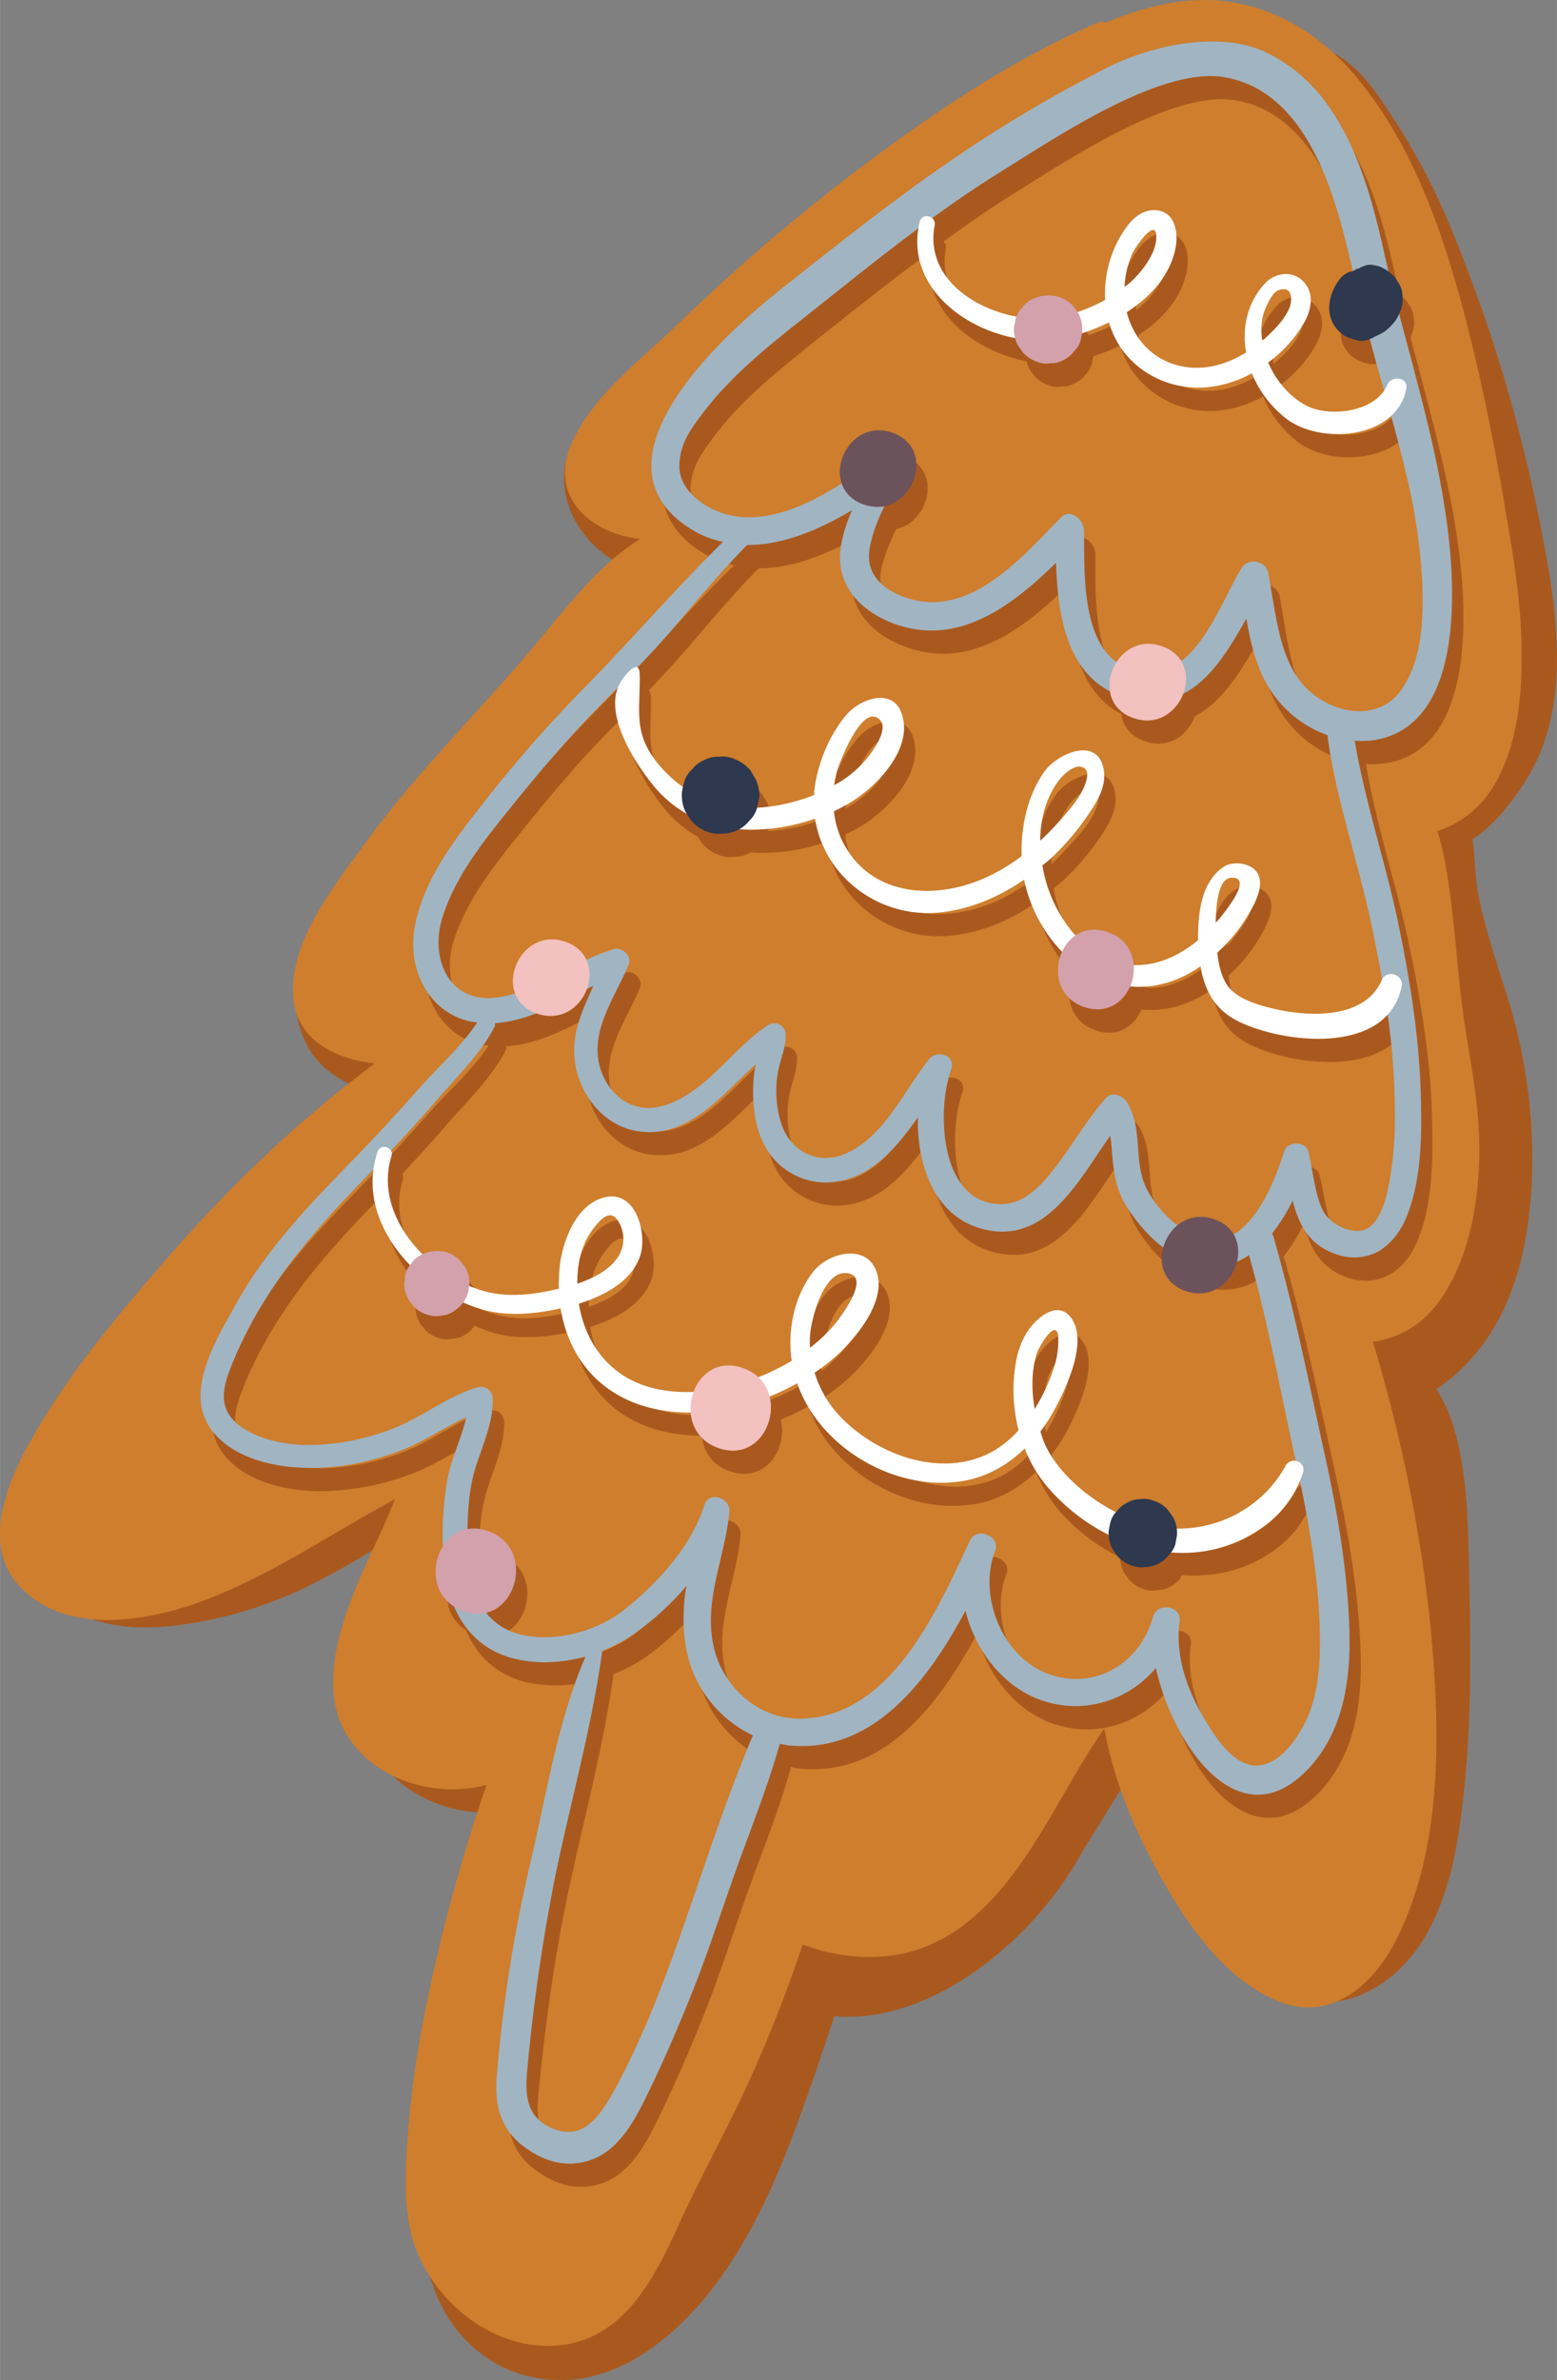 <svg xmlns="http://www.w3.org/2000/svg" width="706.8" height="1080" viewBox="0.031 -0.002 706.762 1080.012" style=""><rect x="0.031" y="-0.002" width="706.762" height="1080.012" fill="#808080" stroke="none"/><g><title>hdrawnl45_327509674</title><g data-name="Layer 2"><path d="M217.3 479.4a14.4 14.4 0 0 0-4.1-4.4 10 10 0 0 0-4.1-1.4 9 9 0 0 0-4.3.1c-2.4-.7-6.5 1-9 1.5a57.1 57.1 0 0 1-7.1.8 50.1 50.1 0 0 1-19.2-2.5c-4.4-1.5-8.9-3.7-12-7.1-5.1-5.6-4-12.2-5.8-19.1a6.8 6.8 0 0 0-5.8-5c-3.2-.3-4.7 1.3-6.8 3.3-8.1 7.9-3.4 23.1 1.7 31.1s11.6 12.2 19.1 15.8a73.6 73.6 0 0 0 24.9 6.7c9.5.9 23.1 1 30.2-6.4 3.3-3.5 4.8-9.1 2.3-13.4z" fill="#aa591e"></path><path d="M326.4 242.6c-2.4-5.2-7-7.3-12.5-7.2a41.5 41.5 0 0 0-5.1.6h-.5l-3.7.4a25.3 25.3 0 0 1-5.5.1 30 30 0 0 1-11.5-3.8 27.1 27.1 0 0 1-10.3-9.3c-3.5-5.7-3.2-11.8-4.7-18.1-.6-2.5-3.4-4.3-5.7-4.6a7.5 7.5 0 0 0-6.8 2.5c.1.5-2.7 4.3-3.2 5.9a16.9 16.9 0 0 0-.7 3.8 37.7 37.7 0 0 0-.2 4.7 42 42 0 0 0 3.4 15.2 47.9 47.9 0 0 0 13.8 17.8c13 10.6 34.7 16.6 49.4 5.9 4.1-2.9 6-9.2 3.8-13.9z" fill="#aa591e"></path><g fill="#aa591e"><path d="M639.7 382.4c-6-7.2-1.2-1.2 0 0z"></path><path d="M662.5 829.6c5.7-38.5 5.3-77.8 4.4-116.8-.6-23.1-.3-60.1-14.8-82.4a85.6 85.6 0 0 0 17.1-15.3c18.8-22.1 24.9-51.3 26.2-79.5a244.6 244.6 0 0 0-11-82.9c-4.7-15-9.8-29.9-13-45.3-1.8-8.6-1.7-17.7-2.9-26.5 10.5-7.1 19-18.2 25.3-28.6 21-35 12-81.7 4.4-119.3a712 712 0 0 0-39.8-130.2 295.4 295.4 0 0 0-24.5-47c-9.4-14.4-21.2-34.2-40.2-34.3-5.6-.1-10.2 6.7-9.3 11.9 2.5 14.8 17.7 25.8 25.9 38.1 9.9 14.8 17.5 31 24.1 47.4a810.6 810.6 0 0 1 33.4 100.5c8.3 32.2 16.6 66.5 12.8 99.9-1.3 11.7-5.7 21.2-12.3 30.8-8.1 11.6-15.7 14-26.5 20.7-3.7 2.2-4.8 8.3-2.1 11.6l2.1 2.1c-3.3 17.3 2.3 38.3 6.2 53.6 5.9 23.3 12.9 45.7 13.5 69.9s.8 49.4-9.9 71.4a61.7 61.7 0 0 1-22.4 25.1c-11.3 7.3-24.2 4.4-35.4 9.9-6.8 3.4-7.8 11.1-3.8 17 6.7 9.7 21.1 11.9 33.4 10.4 6.9 15.9 6.8 37.9 7.3 54.5.5 14.5.6 29.1.3 43.6-.9 36.4-3.9 73.8-10.9 109.6-2.1 10.8-5.3 34.7-19.5 35.2-6.5.2-13.1-4.4-18.4-7.5a239.5 239.5 0 0 1-26.6-18.1c-15.4-11.9-26.7-27-36.2-43.9-6.9-12.1-11.3-25.3-16.2-38.2a38.6 38.6 0 0 0 .2-8.3 15.3 15.3 0 0 0-9.7-12.6l-1.4-2.7c-7.4-12.5-24.6-5.3-25.3 7.6a77.2 77.2 0 0 0 1.3 17.9c-2.6 6.1-4.9 12.3-7.4 18.1-3.5 8-7.1 15.8-11.3 23.4a184.5 184.5 0 0 1-32.5 41.6c-7.1 6.9-16.8 15.8-27.3 19.3 4-12.8 7.3-26 7.2-38.7s-16.6-14.7-23-6.5c-8.3 10.5-12.6 23.8-16.3 36.9a28.5 28.5 0 0 0-7-2.8c-3.8-.9-8.2-1.3-11.7.7a7.8 7.8 0 0 0-3.9 4.1c-.4.9-.2 6 .1 5.8-4 3 5.9 13.7 8.6 16.3l5.4 4.7q-4.8 15.3-9.9 30.6c-7.8 23.3-16 46.6-28.1 68.1-10.1 18.2-23.3 36.7-42.3 46.5a39.3 39.3 0 0 1-36.5-.3c-13.3-7.1-17.6-21.1-28-31-4.8-4.5-12.3-1.2-11.5 5.6 3.9 32.6 27.8 59.3 62.9 58.7 30.1-.5 55.9-24.5 72.2-47.7 17.5-24.8 28.7-53.5 38.7-81.8 4.2-11.9 8.2-23.8 12.1-35.7 1.4.1 2.7.4 4.1.4 44.4 1 88.4-37.9 108.5-75 1.2-2.2 42.4-68.1 43.6-70.3l2.4 4.7c8.8 16.4 20.1 31.8 33.9 44.3s-12.4 69.1 4.8 79c14 7.9 25.5 14.1 41 7.6 31.1-12.9 41.1-47.1 45.4-75.9z"></path></g><path d="M227.9 636.5c-20.9-2.4-39.1 18-54.5 29a385.7 385.7 0 0 1-44.6 27.7c-29.2 15.4-67.5 27.5-99.7 14.6-7.1-2.8-13 5.8-8.6 11.7 13.6 18.7 39.1 20.7 60.3 18a189.9 189.9 0 0 0 60.7-18.5 416.7 416.7 0 0 0 52.3-31.8c7.5-5.4 14.8-11 22.4-16.2s16.9-9 20.5-19.3c1.9-5.7-2.5-14.4-8.8-15.2z" fill="#aa591e"></path><path d="M274.5 797.5a13.9 13.9 0 0 0-10.2-11c-16.5-5-31.5 7.6-47.8 7a47.8 47.8 0 0 1-16.6-3.8l-6.2-2.9c-8.2-4.2-12.3-12.7-20.1-17.2-2.8-1.7-6.7-1.3-8 2.2s-2.2 6.7-1.4 10.7a31.5 31.5 0 0 0 2.9 8.3 63.3 63.3 0 0 0 12.5 16.2c9.3 8.8 23.4 14.4 36 15.3 8.3.6 16.6-.8 24.6-2.7s19.4-3.6 28.1-8.2c4.8-2.5 7.1-8.8 6.2-13.9z" fill="#aa591e"></path><path d="M650.7 753.3c-3.6-48.8-13.4-97.5-27.4-144.4a43.8 43.8 0 0 0 27.8-15.5c17.3-21.2 21.6-54.5 20.2-80.8-1-20.1-5.7-39.8-8-59.7-1.2-10.1-2-20.3-3.1-30.4-1.5-13.6-2.9-27.4-6.3-40.7-.4-1.5-.9-3.1-1.4-4.7 11.3-3.5 21-11.8 26.9-22.7 10.2-18.8 11.8-41.7 11.3-62.7-.5-19-3.4-37.6-6.6-56.2-3.8-22.9-8.1-45.8-13.3-68.4C660 121 646 70.5 614.7 33.7 597.5 13.6 573.4-.2 546.3 0c-15.5.1-30.2 4.4-44.4 10.3a4.8 4.8 0 0 0-3.9.1c-36.4 15.7-70 37.9-101.8 61.5a894.3 894.3 0 0 0-88.5 75.2c-16.9 16.3-39.3 32.9-48.6 55-9.9 23.6 9.5 40.1 31.5 42.5-18.3 11.2-32.8 30.2-45.9 45.9-26.1 31.5-55.5 59.6-79.5 92.9-13.6 18.8-32.7 42.5-32.2 67 .5 21 18.5 30.1 37.2 32.2-33.9 25.1-64.7 54.5-92.5 86.3-23.7 27.1-48.1 56-65.4 87.8-10.2 18.8-20.3 46.2-2.6 64 21.8 22 59.1 14.8 84.7 4.9 30.1-11.7 56.7-30.1 84.9-45.3-6.2 15.9-14.6 31.2-20.5 47.3-7.1 19.5-12.8 43.4.1 61.9s38 25.7 59.3 21.1l2.7-.7a792.4 792.4 0 0 0-27 98.2 466.8 466.8 0 0 0-8.3 55.3c-1.3 16.2-2.9 34.7 1.2 50.7 7.2 27.6 34.2 51.2 63.4 50.4 31.8-.9 46.4-29.5 58-55.1 9.4-20.7 20.5-40.6 30.1-61.2a643 643 0 0 0 26.1-65.8c14.9 5.6 31.6 7.3 46.3 3.9 23.8-5.4 40.9-23.4 54.2-42.8s23.2-40.2 36.4-59.2c4 22.3 12.8 44 23.5 63.6 12.4 22.9 29.6 49.3 54.7 59.9s44.7-7.6 55.2-29.3c18.5-38.1 19-83.8 16-125.2z" fill="#ce7e2d"></path><path d="M617.7 751.6c-.7-27.4-5.3-54.7-11.2-81.4-7.3-33.1-14-66.2-23.4-98.9a3.1 3.1 0 0 0-.5-1 85.4 85.4 0 0 0 9.3-15c2.4 9.4 6.3 18 15.9 22.8 15.5 7.7 29.3.3 35.6-14.8 7.1-17.1 7.2-37.4 6.7-55.5-.6-26.8-5-53.3-10.5-79.4s-14.9-54.2-19.5-81.7a40.8 40.8 0 0 0 9.2-.4c37.1-6.1 36.6-59.5 34-87.4-3.5-35.9-13.9-70.9-23-105.9a4.3 4.3 0 0 1 .4-.7 20 20 0 0 0 1.1-4.2c0-.3.1-.5.1-.8a13.5 13.5 0 0 0-.2-3.5 11.4 11.4 0 0 0-1.2-4.1l-.3-.5a25.3 25.3 0 0 0-1.8-2.7 9.6 9.6 0 0 0-1.8-1.7l-1.1-.9c-.8-3.6-1.7-7.1-2.5-10.6-7.5-34-19.6-73.6-54-89.4-20.9-9.6-52-2.6-71.5 7.4-59.1 30.3-96 59.4-148.5 101-25.7 20.3-88.6 77.3-40.7 108.1a47.9 47.9 0 0 0 15 6.1c-22.2 21.7-42.5 45.5-64.3 67.7a633 633 0 0 0-46.9 53.9c-12.3 15.7-25.3 33.6-28.8 53.7-3.1 17.8 5.6 37.3 24.4 42.1l4.1.6c-7.3 11-18.1 20.5-26.8 30.3s-19.8 22-30.2 32.7c-19.6 20.1-38.8 40.1-52.6 64.9-8.6 15.6-23.9 39.7-11.1 56.9 9.6 13 28.4 17.2 43.6 17.4a120 120 0 0 0 42.2-7.9c10.5-3.9 19.8-10.4 29.9-15.1-2.3 9.9-7.1 19.3-8.8 29.3a139.1 139.1 0 0 0-1.5 28.9c-5.6 8.4-5.1 21.5 5 27.8 5 11.8 14.2 20.8 28.5 23.9a66.6 66.6 0 0 0 31-1.4c-12.6 29.2-17.7 62.2-24.9 92.8a661.1 661.1 0 0 0-15.5 98.1c-1 12.2 1.6 23.2 11.7 31s20.6 10.3 31.4 6.5c13.4-4.8 20.8-20.3 26.5-32.1 7.1-14.7 13.6-29.9 19.7-45.1 7.3-18.4 13.2-37.3 19.9-55.9s14.1-36.8 19.3-55.7a21.7 21.7 0 0 0 3.5.7c38.7 4.1 63.6-28.9 80.9-61.1 4.4 18.1 17.2 34.7 34.3 40.7 19.8 6.9 39.7-.1 52.1-14.7 7.7 34.9 37.4 78.4 68.6 46.3 16.1-16.5 19.8-39.9 19.2-62.1zm-57-706.1c33.5 5.6 47.2 43.1 54.5 71.6 1.4 5.5 2.7 11 4.1 16.6l-.4.2h-.8a9.9 9.9 0 0 0-4.6 3.2 29.2 29.2 0 0 0-3.3 5.7 19 19 0 0 0-1.5 5.3 17 17 0 0 0 .7 7.4 14.3 14.3 0 0 0 4.2 6.1 13.5 13.5 0 0 0 5.3 2.8l.3.2 2.7.6a10.2 10.2 0 0 0 5.2-.8c.7 2.7 1.3 5.3 2.1 7.9l4.2 15.2c-6.7 10.1-25.1 12.2-35.2 7.1-7.4-3.8-13.7-11.2-17.4-19.6a59.1 59.1 0 0 0 16-17.5c3.4-5.9 5.2-13.2.4-18.8s-13.2-5-18.2.7c-7.9 9-10.1 20.2-8.2 31-7 4.4-15 7.2-23.4 6.9-16.5-.6-27.3-11.6-30.7-25.2 10.9-7 19.7-16.7 22.1-29.3 1.2-6.6 0-15.7-8.1-16.9s-13.2 5.5-16.5 11a52.6 52.6 0 0 0-7.4 29.7 81.8 81.8 0 0 1-12.5 5.5l-1.8-2.6a15.5 15.5 0 0 0-6.6-4.3 12.4 12.4 0 0 0-6-.6 12.7 12.7 0 0 0-6 1.5 12.2 12.2 0 0 0-4.6 3.8 11.6 11.6 0 0 0-2.5 4.1c-20.7-3.7-41.7-18.5-37.4-41.3a3.2 3.2 0 0 0-1.1-3.1c10.4-7.5 20.9-14.9 31.8-21.7 23.6-14.5 71.7-47.2 100.6-42.4zM579 164.4l-.9.7a28.4 28.4 0 0 1 1.9-15.6c1-2.1 3.1-6.3 5.4-7.2 7-2.7 6.4 5 4.9 8.4-2.3 5.3-7 9.9-11.3 13.7zm-61.4-25.1l-1.9 1.4a38.7 38.7 0 0 1 3.5-15.1c1.3-2.8 11.3-17.7 10.8-6.8-.4 7.5-7.1 15.7-12.4 20.5zM328.8 241.7c-8-3.8-15.7-11-15.3-20.5s5.4-16 10.1-22.4c12.6-17 29.6-30.6 46-43.7s34.7-27.6 52.5-40.8c-4.1 25.8 19.3 44.9 43.9 49.6a17.3 17.3 0 0 0 1.1 3.2l2.3 3.3a15.7 15.7 0 0 0 6.6 4.4 12.4 12.4 0 0 0 6 .6 12.1 12.1 0 0 0 6-1.5 12.6 12.6 0 0 0 4.7-3.8 11.9 11.9 0 0 0 3-5.1l.6-3.3a104.9 104.9 0 0 0 12.3-4.9 38 38 0 0 0 5.2 11.2 42.9 42.9 0 0 0 40.6 18.2 53.3 53.3 0 0 0 19-6.3 50.6 50.6 0 0 0 15.5 20.5c12.3 9.5 35.8 9.8 47.7-1.2 3 10.7 5.8 21.5 8.2 32.4 3.1 14.5 5.5 29.3 6 44.2s0 33.7-9 47.1c-10.7 16-32.6 11.7-44.4-.8s-13.2-34.1-16.5-51.5c-1.1-5.5-9-7.2-12-2.4-7.2 11.5-14.8 32.6-27.6 42.3a16 16 0 0 0-8.8-6.8c-9-3-16.4 1.1-20.5 7.3-16.1-11.6-14.6-42.1-14.8-59.8-.1-4.8-6.2-10.3-10.6-5.8-17.1 17.7-40.7 45.2-68.6 36.8-11.5-3.5-20.5-10.7-18-23.5 1.3-6.4 4-12.5 6.8-18.6 15.1-3.2 21.3-27.2 3.3-33.3-15.8-5.3-26.9 11.3-22.8 23.2-17.9 11.3-39.5 20.7-58.5 11.7zm15.6 16.2c16.2 0 32.8-7 47.5-15.9-2.7 6.4-4.9 12.8-5.3 19.7-1 15.8 10.3 26.6 24.4 31.8 29.1 10.7 53.4-7.9 73.5-27.5.8 22.7 4.6 47.6 24.5 58 .7 5.3 4.1 10.1 10.9 12.4 10.8 3.7 19.4-2.9 22.4-11.3 12.5-6.5 21.1-20.5 28.6-33.9 2.1 12.1 4.9 24 12.1 34.2a51.8 51.8 0 0 0 24.7 18.8c3.7 28.2 13.4 55.6 19.4 83.4q3 13.8 5.4 27.6c-7.6 17.4-32 16.7-47.6 13.3-7.2-1.5-18-4.3-22.5-10.8-2.8-4-4-9.5-4.7-15a73.3 73.3 0 0 0 16.8-22.2c2.1-4.2 4-9.7 1.3-14.1s-10.7-5.6-15.3-2.5c-10.2 6.8-11.7 21.6-11.4 33.1-7.6 6.3-16.5 10.9-26.4 11.3a14.5 14.5 0 0 1-3-.3 16.7 16.7 0 0 0-11.9-14.7 15.9 15.9 0 0 0-14.2 1.5c-.9-1-1.9-1.8-2.8-2.9-6.2-7.8-10.6-18.1-12.5-28.8l2.8-2.2A112.7 112.7 0 0 0 498 382c4.5-6.4 9.7-14.2 8.2-22.5-2.8-14.9-20.8-7.2-26.8 1-7.7 10.5-10.9 25.1-10.5 38.5a84.9 84.9 0 0 1-16.9 10.1c-23.5 10.3-53.1 7.9-65-18a42.2 42.2 0 0 1-3.3-12.4 80.5 80.5 0 0 0 9.1-5c11.4-7.5 26.6-23.7 21.8-38.9-3.9-12.5-18.8-7.3-25.1 0-8 9.2-13.7 23.2-14.7 35.4a3.3 3.3 0 0 0 0 1 83.3 83.3 0 0 1-26 5.9l.9-4a18 18 0 0 0-1.4-8.9c-.9-1.3-1.7-2.7-2.5-4a18.7 18.7 0 0 0-7.5-5.3 12.9 12.9 0 0 0-6.7-.9 12.6 12.6 0 0 0-6.6 1.3 14.1 14.1 0 0 0-5.6 4.3 12.3 12.3 0 0 0-3.7 5.7c-.2.7-.3 1.4-.5 2.1a56.2 56.2 0 0 1-10.6-9.4c-12.3-14.5-8.8-24.4-9.1-41.3 0-2-.4-3-1.1-3.3 5-5.2 9.9-10.4 14.6-15.8 11.7-13.4 22.9-27.1 35.4-39.7zm214.2 169.7l-1.6 1.7c.1-7.8 1.2-20.2 7.2-20.4 10.2-.4-3.1 15.4-5.6 18.7zm-81.3-35.5c.1-9.8 2.5-19.3 8.3-27.2 1.8-2.5 6.4-6.9 9.9-6.5 5 .7 3 6.6 1.7 9.4-2.7 6.3-8.1 12-12.7 17-2.3 2.5-4.7 5-7.2 7.3zm-93.5-25.2a51.2 51.2 0 0 1 1.4-6.8c1.5-4.9 11.5-30.5 19.2-23 4.6 4.4-3.5 15.1-6.9 19a51.5 51.5 0 0 1-13.7 10.8zm-178 60.6c5.4-17.8 17.5-33.4 28.9-47.7 13-16.2 26.2-32.1 40.7-47 3.6-3.6 7.2-7.2 10.7-10.9-6.1 14.2 7.7 35.3 15.4 44.9a53.9 53.9 0 0 0 15.4 13l1.7 2.8a18.7 18.7 0 0 0 7.5 5.3 12.9 12.9 0 0 0 6.7.9 12.6 12.6 0 0 0 6.6-1.3l1.2-.7c2.1.2 4.3.2 6.5.2a87.6 87.6 0 0 0 28.1-5c4 26.3 28.7 45.3 56.3 42.6 14-1.4 27-6.9 38.5-14.9a67 67 0 0 0 17.3 32.7c-4.1 8.9-1.9 21.1 10.2 25.2 9.9 3.4 17.5-2 20.7-9.5a44.5 44.5 0 0 0 22.5-3.8 51.4 51.4 0 0 0 9.4-5.3c1.8 10.7 6.3 19.6 17.3 25 17.6 8.7 52.7 13.4 67.6-3.1a301.6 301.6 0 0 1 3.3 42.4 174.4 174.4 0 0 1-2.1 31.5c-1.3 7.3-3.2 17.3-9.1 22.3s-17.9-.1-21.4-7.3-4.5-18-6.7-26.6c-1.2-4.9-9.4-5-10.9-.3-4.9 15.6-17.5 47.6-39.3 39-10.8-4.3-22.6-16.5-25.3-28s-.5-23.2-6.8-33.2c-1.9-3-6.7-5.1-9.6-1.8-7.5 8.4-13.2 18.2-19.9 27.3s-15.3 20.6-27.1 20.8c-28.3.4-30-42.5-23.2-61.2 2.3-6.4-6.4-9.1-10.1-4.5-11.3 14.2-20.6 35.6-38.3 43-11.6 4.8-23.2-.6-28-12-3-7.4-3.7-17-2.3-24.8 1.1-6 3.7-11.3 3.6-17.6a5.1 5.1 0 0 0-7.8-4.2c-16.7 10.7-28.8 31.8-48.7 36.9-13.1 3.4-24.1-5.1-27.8-17.6-4.8-16.7 6.9-32 13-46.7 1.6-3.9-2.9-8.1-6.7-7-18.3 5.2-33.5 19-52.6 21.8-22 3.3-30.9-17.4-25.4-35.6zm-3.4 83.3c9.3-10.7 20.8-21.7 27.3-34.4a3 3 0 0 0 .1-1.6c15.4-.9 30.5-9.6 44.7-17-5.3 12-10.9 23.6-7.9 37.5s13.5 26.6 28.5 28.6c22.7 3.1 37.5-16.2 53.2-30.6A54.8 54.8 0 0 0 347 506c0 8 1.2 16.6 4.9 23.8a31.5 31.5 0 0 0 32.4 17c16.6-2.3 27.8-15.5 37.5-29.3-.5 23 8.4 47.3 32.6 51.4 26.8 4.7 40.8-23.5 54.7-43 .7 3.9.8 7.9 1.2 11.7.7 7.3 2.2 14 6.1 20.3 7.3 11.7 19.5 24.1 33.5 26.8a29.4 29.4 0 0 0 22.2-4.6c8.4 29.4 13.8 59.4 20.3 89.2l.9 4.4a4.2 4.2 0 0 0-4.7 2.1c-9.9 18.2-29.4 28.5-49.4 28.2a14.6 14.6 0 0 0-1.5-4.9l-2.3-3.3a15.5 15.5 0 0 0-6.6-4.3 12.2 12.2 0 0 0-6-.6 12.7 12.7 0 0 0-6 1.5 11.6 11.6 0 0 0-4.6 3.9c-.2.1-.2.4-.3.5-13.4-6.8-26.4-17.9-32.3-30.7a61.3 61.3 0 0 1-2.2-6 80.9 80.9 0 0 0 6.8-10.4c5-9.5 15.7-31.9 6.3-42.2-4-4.4-9.6-2-13.6 1.2-6.6 5.4-9.7 13.5-10.9 21.8a74.6 74.6 0 0 0 1.5 29 45.1 45.1 0 0 1-11.4 9.5c-22.4 12.5-51.1 2.5-68.3-14.4a51.4 51.4 0 0 1-12.9-21.1 95.6 95.6 0 0 0 10-7.8c8.7-8 21.7-23.4 18.6-36.4-3.7-15-22.1-10.8-29.3-1.5-8.6 11.1-11.6 26.4-9.7 40.3a107.3 107.3 0 0 1-15.3 7.3 18.2 18.2 0 0 0-7.1-4.1c-10.9-3.7-18.9 2.5-22.1 10.8a62.4 62.4 0 0 1-20.6-2.2c-17.7-5.2-28.6-20-31.4-37.8 11.2-3.5 23.6-9.9 27.7-21.4 3.4-9.8-1.6-29.3-14.9-27.1s-19.8 19.2-21.4 30a76.4 76.4 0 0 0-.5 11.7c-9.9 2.4-21 4-31 1.9a58.6 58.6 0 0 1-9.8-3.1c0-.6.1-1.1.1-1.7a14.3 14.3 0 0 0-2.3-7.4l-2.4-2.9a14.3 14.3 0 0 0-6.6-3.6 12.2 12.2 0 0 0-6 0 10.9 10.9 0 0 0-3.8 1.4c-12.1-12-19.3-28.4-14.2-44.6a3.3 3.3 0 0 0-.3-2.6c6.7-7.2 13.4-14.4 19.8-21.9zm280.9 121.3a88 88 0 0 1-8.5 17.8c-1.5-8.8-1.5-18 1.3-25.8 1.1-3.2 8.6-15.6 9.4-7.1a38.8 38.8 0 0 1-2.2 15.1zm-110.4-10a42.8 42.8 0 0 1 .7-10.7c1.5-7.1 6.7-24.9 16.6-23.1s-2.7 18.7-5.9 22.8a69.8 69.8 0 0 1-11.4 11zM267.2 593c-.1-9.2 2-18.3 7.9-25.7 3.5-4.4 7.6-8.3 11.2-1.9a15.7 15.7 0 0 1 0 14.6c-3.8 6.7-11.6 10.5-19.1 13zm50.3 285.5c-9.5 27.3-19.7 55.6-33.8 81-6.1 11-13.8 22.8-27.9 16.9-12-5.1-12.4-15.6-11.3-26.9 2.9-29.3 6.7-58 12.6-86.7 7-34.2 16.7-68.5 21.4-103.1a75.2 75.2 0 0 0 14.6-7.7 137.8 137.8 0 0 0 23.7-21.9c-.3 1.6-.6 3.1-.8 4.7-1 10-.7 20.7 2.2 30.3a54.7 54.7 0 0 0 28.7 32.9c-11.1 26.2-20.1 53.7-29.4 80.5zM596 795.1c-4.1 7.2-11.2 16.5-20.4 16.6-11.2.2-19.9-14.7-24.8-23-7.4-12.9-12.2-27.7-10.2-42.6.9-7-10.3-8.5-12.1-1.9-5.7 21-26.3 33.6-47.5 25.9s-32-35.8-24.1-55.9c2.5-6.5-8.4-11.1-11.4-4.7-14.7 31.2-36 80.9-77.6 80.9-19 0-35-14.8-38.8-32.9-4.6-21.4 5.2-40.1 7.1-60.9.6-6.4-9.3-9.8-11.4-3-5.5 18.2-21.1 35.2-35.7 47-12.4 9.9-30.6 15.2-46.3 11.9a27.6 27.6 0 0 1-16.9-10.2c15.6-3.8 20-30.5.6-37a18.3 18.3 0 0 0-9.1-.8c.1-9.5.9-19.3 3.7-28.3s7.7-19.7 7.8-30.4c0-4.3-3.5-6.8-7.6-5.6-13.3 4.1-24.1 13-36.9 18.2s-29 8.6-43.4 7.7c-9.4-.6-20-3-27.5-9-10.4-8.1-6.7-18.5-2.4-29.1 12.9-31.1 33.6-55.8 56.8-79.8l6.9-7.3c-2.3 16.3 5 31.8 16.6 43.8a10.9 10.9 0 0 0-2.4 4.8c-.1 1.3-.2 2.7-.4 4a15.3 15.3 0 0 0 2.3 7.4l2.4 2.9a15.1 15.1 0 0 0 6.7 3.6 11.8 11.8 0 0 0 5.9 0 11 11 0 0 0 5.5-1.9 11.8 11.8 0 0 0 4-4 60.1 60.1 0 0 0 8 3.1c11.3 3.5 24.6 2.3 36.3-.3 2 12.2 7.3 23.8 16.5 32.3 11.5 10.7 27 14.9 42.5 14.9a17.9 17.9 0 0 0 12.8 16.2c16.2 5.5 26.2-10.6 22.9-23.5a120.9 120.9 0 0 0 12.6-6c10.4 29.8 45.8 50.1 76.6 44.1 10.6-2 19.4-7.4 26.7-14.4a63.5 63.5 0 0 0 10.7 17.8 87.7 87.7 0 0 0 27.5 21 15.4 15.4 0 0 0 1.6 6.7l2.3 3.3a15.5 15.5 0 0 0 6.6 4.3 10.6 10.6 0 0 0 6.1.6 11.6 11.6 0 0 0 6-1.5 13 13 0 0 0 4.6-3.8c.4-.5.5-1.1.9-1.6 15.4 1.2 31-2.4 44.6-13.3a46.9 46.9 0 0 0 13.9-19c5.1 24.6 9.3 49.6 9.2 74.7 0 13-1.6 26.5-8.3 38z" fill="#aa591e"></path><path d="M612.6 741c-.7-27.4-5.4-54.6-11.3-81.3-7.3-33.1-13.9-66.3-23.3-98.9-.1-.5-.4-.7-.5-1.1a81.1 81.1 0 0 0 9.3-14.9c2.4 9.3 6.2 17.9 15.8 22.7 15.6 7.7 29.3.4 35.7-14.8 7.1-17.1 7.2-37.4 6.7-55.5-.7-26.7-5-53.2-10.5-79.4s-14.9-54.2-19.5-81.7a39.6 39.6 0 0 0 9.1-.3c37.2-6.2 36.7-59.5 34-87.5-4.4-46-20.2-90.6-30.2-135.6-7.6-33.9-19.6-73.6-54-89.3-20.9-9.6-52-2.6-71.5 7.4-59.2 30.3-96.1 59.4-148.6 101-25.6 20.3-88.5 77.3-40.6 108a44.8 44.8 0 0 0 15 6.1c-22.2 21.8-42.5 45.6-64.4 67.7a619.3 619.3 0 0 0-46.9 54c-12.2 15.6-25.3 33.5-28.7 53.6-3.1 17.9 5.6 37.3 24.3 42.1a20.3 20.3 0 0 0 4.2.6c-7.3 11-18.1 20.5-26.8 30.4s-19.9 22-30.2 32.6c-19.6 20.1-38.9 40.2-52.6 64.9-8.6 15.6-23.9 39.7-11.2 56.9 9.6 13 28.4 17.2 43.7 17.4s29-2.9 42.1-7.8c10.5-4 19.8-10.5 30-15.2-2.3 9.9-7.1 19.3-8.8 29.4a146.9 146.9 0 0 0-1.2 38.6c2.1 20.3 12.2 37.4 33.2 41.9 10 2.2 20.8 1.5 30.9-1.3-12.5 29.1-17.7 62.1-24.8 92.7a652.3 652.3 0 0 0-15.5 98.1c-1 12.3 1.6 23.3 11.7 31.1s20.6 10.3 31.4 6.4c13.3-4.7 20.8-20.2 26.5-32.1 7.1-14.7 13.6-29.9 19.6-45 7.3-18.4 13.3-37.3 20-55.9s14-36.8 19.3-55.7l3.5.7c38.6 4.1 63.6-29 80.8-61.1 4.4 18.1 17.2 34.6 34.3 40.6 19.8 6.9 39.8 0 52.1-14.6 7.8 34.8 37.5 78.4 68.7 46.3 16.1-16.5 19.7-40 19.2-62.2zm-289-509.9c-7.9-3.8-15.6-10.9-15.2-20.4s5.3-16.1 10.1-22.5c12.6-16.9 29.5-30.6 46-43.6 29.4-23.3 58.5-47.3 90.5-67.1 23.6-14.6 71.7-47.3 100.6-42.5 33.4 5.5 47.1 43 54.5 71.5 4.7 18.5 8.8 37 13.9 55.4s11.3 39.2 15.7 59.1a262.5 262.5 0 0 1 6 44.2c.5 15.6-.1 33.7-9.1 47.2-10.6 16-32.5 11.6-44.3-.9s-13.2-34.1-16.6-51.5c-1-5.5-8.9-7.2-12-2.3-9.7 15.5-20.2 48.8-43.1 47.4-30.6-1.9-28.2-42.8-28.5-64.4-.1-4.8-6.2-10.4-10.6-5.8-17.2 17.6-40.7 45.2-68.6 36.8-11.6-3.5-20.5-10.8-18-23.5s8.7-21.6 12.9-32.2c2.3-5.8-4.4-11.7-9.6-7.8-19.6 14.5-49.4 34.9-74.6 22.9zM200.7 416.9c5.3-17.7 17.4-33.4 28.9-47.7 13-16.1 26.2-32.1 40.7-46.9 11.3-11.6 23-22.9 33.6-35.2s22.8-27.2 35.3-39.8c16.3.1 32.9-7 47.6-15.8-2.7 6.3-4.9 12.8-5.4 19.6-1 15.9 10.4 26.7 24.4 31.9 29.2 10.7 53.5-8 73.6-27.6.9 26.8 5.8 56.7 36.5 62.3 25.3 4.6 38.7-17 49.9-37 2.1 12.1 4.9 24 12.1 34.2a51.6 51.6 0 0 0 24.7 18.7c3.7 28.3 13.4 55.6 19.4 83.4s11.1 56.9 11.2 85.8a175 175 0 0 1-2.1 31.5c-1.3 7.2-3.2 17.3-9.1 22.3s-17.9-.2-21.5-7.4-4.4-17.9-6.6-26.6c-1.2-4.9-9.4-4.9-10.9-.2-4.9 15.6-17.5 47.6-39.4 38.9-10.8-4.2-22.5-16.5-25.3-27.9s-.4-23.3-6.8-33.3c-1.8-2.9-6.6-5-9.5-1.8-7.5 8.5-13.3 18.2-19.9 27.3s-15.3 20.6-27.1 20.8c-28.4.5-30-42.4-23.2-61.1 2.3-6.4-6.5-9.2-10.1-4.6-11.3 14.2-20.6 35.7-38.3 43-11.6 4.8-23.3-.5-28-11.9-3-7.4-3.7-17-2.3-24.9 1-6 3.7-11.3 3.6-17.5a5.2 5.2 0 0 0-7.9-4.3c-16.6 10.7-28.8 31.8-48.6 36.9-13.1 3.4-24.1-5-27.8-17.6-4.8-16.6 6.9-32 13-46.7 1.6-3.9-3-8.1-6.7-7-18.3 5.3-33.5 19-52.7 21.9-21.9 3.2-30.9-17.4-25.3-35.7zM278.6 949c-6.1 10.9-13.8 22.8-27.9 16.8-12-5.1-12.4-15.5-11.3-26.9a845.7 845.7 0 0 1 12.5-86.7c7-34.1 16.8-68.5 21.5-103.1a67 67 0 0 0 14.5-7.7 130.3 130.3 0 0 0 23.8-21.8 35.5 35.5 0 0 0-.8 4.7c-1.1 10-.8 20.6 2.2 30.3a54.7 54.7 0 0 0 28.7 32.9c-11.1 26.1-20.1 53.6-29.4 80.5s-19.8 55.6-33.8 81zm312.3-164.4c-4.1 7.1-11.3 16.4-20.5 16.6-11.1.1-19.9-14.7-24.7-23.1-7.4-12.8-12.2-27.6-10.2-42.6.9-7-10.3-8.5-12.1-1.8-5.7 21-26.3 33.6-47.5 25.9s-32-35.9-24.1-56c2.5-6.4-8.4-11-11.4-4.7-14.7 31.3-36 80.9-77.6 81-19 0-35-14.9-38.9-33-4.5-21.3 5.3-40.1 7.2-60.9.6-6.3-9.3-9.7-11.4-3-5.5 18.2-21.1 35.3-35.7 47-12.4 10-30.7 15.2-46.4 12-21-4.5-25.3-24.2-25.4-43.1 0-11.1.4-22.7 3.8-33.3s7.7-19.7 7.7-30.3c.1-4.4-3.4-6.9-7.5-5.6-13.3 4.1-24.1 13-36.9 18.2s-29 8.5-43.4 7.7c-9.4-.6-20-3.1-27.6-9-10.3-8.2-6.7-18.6-2.3-29.1 12.9-31.2 33.6-55.8 56.7-79.8 11.8-12.2 23.5-24.6 34.6-37.4 9.2-10.8 20.8-21.8 27.3-34.5a2 2 0 0 0 0-1.5c15.4-.9 30.6-9.7 44.8-17-5.4 12-10.9 23.6-7.9 37.4s13.5 26.6 28.5 28.7c22.7 3.1 37.5-16.3 53.2-30.6a53.7 53.7 0 0 0-1.3 12.7c0 8 1.2 16.5 4.9 23.7a31.4 31.4 0 0 0 32.4 17.1c16.6-2.3 27.8-15.5 37.5-29.3-.5 22.9 8.3 47.2 32.6 51.4 26.7 4.6 40.8-23.5 54.7-43 .6 3.8.8 7.8 1.2 11.6.7 7.3 2.2 14 6.1 20.3 7.3 11.7 19.5 24.1 33.5 26.8a28.6 28.6 0 0 0 22.2-4.6c8.3 29.4 13.8 59.4 20.3 89.2s12 58.3 11.9 87.8c-.1 13.1-1.6 26.6-8.3 38.1z" fill="#a1b4c2"></path><path d="M638.4 176.3c1-5.2-6.8-6.1-8.6-1.7-5.1 12.3-25.9 15-36.7 9.5-7.4-3.8-13.8-11.2-17.4-19.6a59.1 59.1 0 0 0 16-17.5c3.4-5.8 5.2-13.2.4-18.8s-13.2-4.9-18.2.8c-8 9-10.1 20.2-8.2 30.9-7.1 4.4-15 7.2-23.4 7-16.5-.6-27.3-11.6-30.8-25.2 10.9-7.1 19.8-16.8 22.2-29.4 1.2-6.5-.1-15.7-8.1-16.8s-13.2 5.5-16.5 11a51.7 51.7 0 0 0-7.4 29.6c-8.2 4.5-17.5 7.7-26.1 8.4-23.8 1.9-56.6-14.3-51.3-42.2.8-4.4-5.8-6-6.8-1.6-8.6 35.7 35.3 59.6 66.1 52.6a88.6 88.6 0 0 0 19.8-7 43.8 43.8 0 0 0 5.2 11.2c8.9 13.2 24.9 20 40.6 18.1a52.9 52.9 0 0 0 19.1-6.2 50.4 50.4 0 0 0 15.5 20.5c15.8 12.2 50.4 9.3 54.6-13.6zM514 115.1c1.3-2.9 11.4-17.7 10.9-6.8-.4 7.4-7.1 15.7-12.4 20.4l-2 1.5a42.1 42.1 0 0 1 3.5-15.1zm60.9 23.9c1-2.2 3-6.3 5.3-7.2 7-2.7 6.5 5 5 8.3-2.4 5.4-7.1 9.9-11.3 13.8l-.9.6c-.8-5.4-.4-10.8 1.9-15.5z" fill="#fff"></path><path d="M636.3 447.5c1.1-5.2-6.8-7.8-9-2.8-7.5 17.5-31.9 16.8-47.5 13.4-7.2-1.6-18-4.4-22.5-10.8-2.9-4-4.1-9.6-4.7-15a74.5 74.5 0 0 0 16.8-22.2c2-4.2 4-9.8 1.3-14.1s-10.7-5.6-15.3-2.6c-10.2 6.9-11.7 21.6-11.5 33.2-7.5 6.3-16.5 10.8-26.4 11.3-12.8.6-24-6.7-31.8-16.4a63.6 63.6 0 0 1-12.5-28.8l2.8-2.2a113.3 113.3 0 0 0 16.8-19.1c4.5-6.4 9.8-14.1 8.2-22.4-2.7-14.9-20.7-7.3-26.7.9-7.7 10.6-11 25.2-10.5 38.6a87.4 87.4 0 0 1-16.9 10c-23.5 10.4-53.1 8-65-17.9a39.2 39.2 0 0 1-3.3-12.5 80.5 80.5 0 0 0 9.1-5c11.4-7.5 26.6-23.6 21.8-38.8-3.9-12.6-18.8-7.3-25.1-.1-8 9.2-13.7 23.2-14.8 35.4 0 .4.1.7.1 1.1a82.3 82.3 0 0 1-34.2 5.9c-13.8-.7-27.2-8.8-36-19.1-12.4-14.5-8.8-24.5-9.1-41.3-.1-7.9-6.2-.1-7.2 1.2-11.4 13.8 4.7 38.3 13.2 48.8 11.5 14.2 27.5 20.4 45.5 20.3a89.9 89.9 0 0 0 28.1-5c4.1 26.2 28.8 45.2 56.3 42.6 14-1.4 27.1-7 38.6-14.9 6.6 31.9 37.5 59.1 70.7 44.6a58.1 58.1 0 0 0 9.4-5.3c1.8 10.7 6.3 19.6 17.2 25 21.3 10.4 67.9 15.2 74.1-16zm-237-121c4.6 4.4-3.5 15.1-6.9 19a49.6 49.6 0 0 1-13.7 10.8 40 40 0 0 1 1.4-6.7c1.5-5 11.5-30.5 19.2-23.1zm81.2 27.9c1.8-2.6 6.4-6.9 9.8-6.5 5.1.6 3 6.5 1.8 9.3-2.8 6.3-8.1 12-12.7 17.1q-3.4 3.8-7.2 7.2c.1-9.7 2.5-19.3 8.3-27.1zm78.5 43.9c10.2-.4-3 15.5-5.5 18.7l-1.6 1.7c.1-7.8 1.1-20.2 7.1-20.4z" fill="#fff"></path><path d="M583.5 665.3c-12.5 22.8-40.1 33.6-64.8 25.9-16.9-5.2-36.5-19-44.3-35.7-.8-1.8-1.4-3.9-2.1-5.9a71.9 71.9 0 0 0 6.7-10.5c5.1-9.4 15.8-31.8 6.4-42.1-4.1-4.5-9.7-2.1-13.6 1.2-6.6 5.4-9.7 13.5-10.9 21.7a73.3 73.3 0 0 0 1.5 29.1 47.8 47.8 0 0 1-11.5 9.5c-22.3 12.5-51.1 2.5-68.2-14.4a50.7 50.7 0 0 1-12.9-21.2 94.8 94.8 0 0 0 10-7.7c8.6-8 21.7-23.5 18.6-36.5-3.7-15-22.2-10.7-29.3-1.5-8.6 11.1-11.7 26.4-9.7 40.3a100 100 0 0 1-23.5 10.3c-13.3 4.1-28.1 5.5-41.6 1.5-17.8-5.2-28.7-20-31.5-37.7 11.3-3.6 23.7-9.9 27.7-21.4 3.5-9.8-1.5-29.4-14.9-27.1s-19.8 19.1-21.3 30a75.2 75.2 0 0 0-.6 11.7c-9.9 2.4-20.9 3.9-31 1.8-26.1-5.5-53.7-34.1-45-61.9 1.3-4.1-5-6.1-6.3-2-10.6 31.6 18 62.5 46.8 71.3 11.3 3.5 24.7 2.4 36.3-.3 2 12.3 7.4 23.9 16.6 32.4 14.2 13.2 34.4 16.6 53.1 14.2a105 105 0 0 0 37.7-12.6c10.3 29.8 45.7 50.1 76.6 44.1 10.6-2.1 19.3-7.4 26.7-14.5a60.4 60.4 0 0 0 10.7 17.9c25 28.8 68.3 41.1 100.1 15.7a48.4 48.4 0 0 0 15.4-22.3c1.9-5.3-5.3-8.1-7.9-3.3zM270 556.7c3.5-4.3 7.6-8.3 11.1-1.8a15.1 15.1 0 0 1 0 14.6c-3.8 6.6-11.5 10.5-19 13-.1-9.3 1.9-18.4 7.9-25.8zm98.5 44.1c1.4-7.1 6.7-24.9 16.6-23s-2.7 18.7-5.9 22.8a70.6 70.6 0 0 1-11.5 11 39.4 39.4 0 0 1 .8-10.8zm102.4 12.8c1.2-3.3 8.7-15.6 9.5-7.1a38.8 38.8 0 0 1-2.3 15.1 84.8 84.8 0 0 1-8.4 17.8c-1.5-8.8-1.5-18.1 1.2-25.8z" fill="#fff"></path><path d="M491.3 150.5a16.4 16.4 0 0 0-1.6-8.1l-2.3-3.3a15.2 15.2 0 0 0-6.6-4.3 16.4 16.4 0 0 0-12 .9 10.9 10.9 0 0 0-4.7 3.8 12.2 12.2 0 0 0-3 5c-.2 1.4-.5 2.7-.8 4a16.4 16.4 0 0 0 1.7 8.1l2.3 3.3a15.5 15.5 0 0 0 6.6 4.3 10.4 10.4 0 0 0 6 .6 10.7 10.7 0 0 0 6-1.5 11.4 11.4 0 0 0 4.6-3.8 11.2 11.2 0 0 0 3.1-5.1c.2-1.3.5-2.6.7-3.9z" fill="#d3a1ac"></path><path d="M636.7 137.5a2.5 2.5 0 0 1 .1-.8c0-1.1-.1-2.3-.2-3.5a10.4 10.4 0 0 0-1.3-4.1.8.8 0 0 0-.2-.4l-1.8-2.8c-.5-.6-1.2-1.1-1.8-1.7a17.5 17.5 0 0 0-2-1.6 24.2 24.2 0 0 0-3.6-1.8l-2.7-.6a7.5 7.5 0 0 0-4.2.6 6.5 6.5 0 0 0-2.2 1.1h-.6l-2.4 1.3h-.8a10.7 10.7 0 0 0-4.6 3.2 27.7 27.7 0 0 0-3.4 5.7 19.8 19.8 0 0 0-1.4 5.3 15.9 15.9 0 0 0 .7 7.5 14 14 0 0 0 4.2 6 11.5 11.5 0 0 0 5.2 2.8l.4.2 2.7.7a10.3 10.3 0 0 0 5.5-.9 18.3 18.3 0 0 0 2.4-1.3h.2c1.2-.6 2.5-1.2 3.6-1.9l1.7-1.4a27.2 27.2 0 0 0 3.2-3.5 19 19 0 0 0 2.1-4 15.5 15.5 0 0 0 1.2-4.1z" fill="#2e384e"></path><path d="M527.3 293.2c-21.3-7.2-34 25.4-12.6 32.7s34.1-25.5 12.6-32.7z" fill="#f3c1bf"></path><path d="M256.5 427.3c-21.3-7.2-34.1 25.5-12.6 32.7s34.1-25.4 12.6-32.7z" fill="#f3c1bf"></path><path d="M404.9 196.3c-21.3-7.2-34 25.5-12.6 32.7s34.1-25.5 12.6-32.7z" fill="#6c525b"></path><path d="M551 553.2c-21.3-7.2-34 25.5-12.6 32.7s34.1-25.5 12.6-32.7z" fill="#6c525b"></path><path d="M344.6 362.5a16.6 16.6 0 0 0-1.5-8.8l-2.4-4.1a18.4 18.4 0 0 0-7.6-5.3 12.4 12.4 0 0 0-6.6-.9 12.7 12.7 0 0 0-6.6 1.4 13 13 0 0 0-5.6 4.2 12.3 12.3 0 0 0-3.7 5.8c-.4 1.4-.7 2.9-1 4.4a17.8 17.8 0 0 0 1.4 8.8c.8 1.4 1.7 2.7 2.5 4a16.9 16.9 0 0 0 7.5 5.4 15.1 15.1 0 0 0 6.6.9 14.4 14.4 0 0 0 6.7-1.4 13.6 13.6 0 0 0 5.6-4.2 13.2 13.2 0 0 0 3.7-5.8c.3-1.5.7-2.9 1-4.4z" fill="#2e384e"></path><path d="M502.7 422.9c-21.8-7.4-32.2 26.8-10.4 34.1s32.2-26.8 10.4-34.1z" fill="#d3a1ac"></path><path d="M213.1 581.9a14.7 14.7 0 0 0-2.3-7.4l-2.4-2.9a14.1 14.1 0 0 0-6.7-3.6 15.8 15.8 0 0 0-11.3 1.9 10.7 10.7 0 0 0-4 3.9 11 11 0 0 0-2.5 5.2c-.1 1.3-.3 2.6-.4 3.9a14.7 14.7 0 0 0 2.3 7.4l2.4 2.9a14.1 14.1 0 0 0 6.7 3.6 10.8 10.8 0 0 0 5.9.1 10.5 10.5 0 0 0 5.4-2 15.2 15.2 0 0 0 6.5-9.1c.1-1.3.3-2.6.4-3.9z" fill="#d3a1ac"></path><path d="M337 620.7c-23.1-7.8-33.8 28.7-10.6 36.5s33.8-28.7 10.6-36.5z" fill="#f3c1bf"></path><path d="M221.3 694.7c-23.1-7.8-33.8 28.7-10.6 36.5s33.8-28.7 10.6-36.5z" fill="#d3a1ac"></path><path d="M534.3 696.7a15 15 0 0 0-1.7-8.1l-2.3-3.3a14.6 14.6 0 0 0-6.6-4.3 11.3 11.3 0 0 0-6-.7 11.7 11.7 0 0 0-6 1.6 12.2 12.2 0 0 0-4.6 3.8 10.2 10.2 0 0 0-3 5.1c-.3 1.3-.6 2.6-.8 4a14.9 14.9 0 0 0 1.7 8l2.3 3.4a15.5 15.5 0 0 0 6.6 4.3 12.4 12.4 0 0 0 6 .6 11.7 11.7 0 0 0 6-1.6 11.4 11.4 0 0 0 4.6-3.8 11.2 11.2 0 0 0 3.1-5.1c.2-1.3.5-2.6.7-3.9z" fill="#2e384e"></path></g></g></svg>